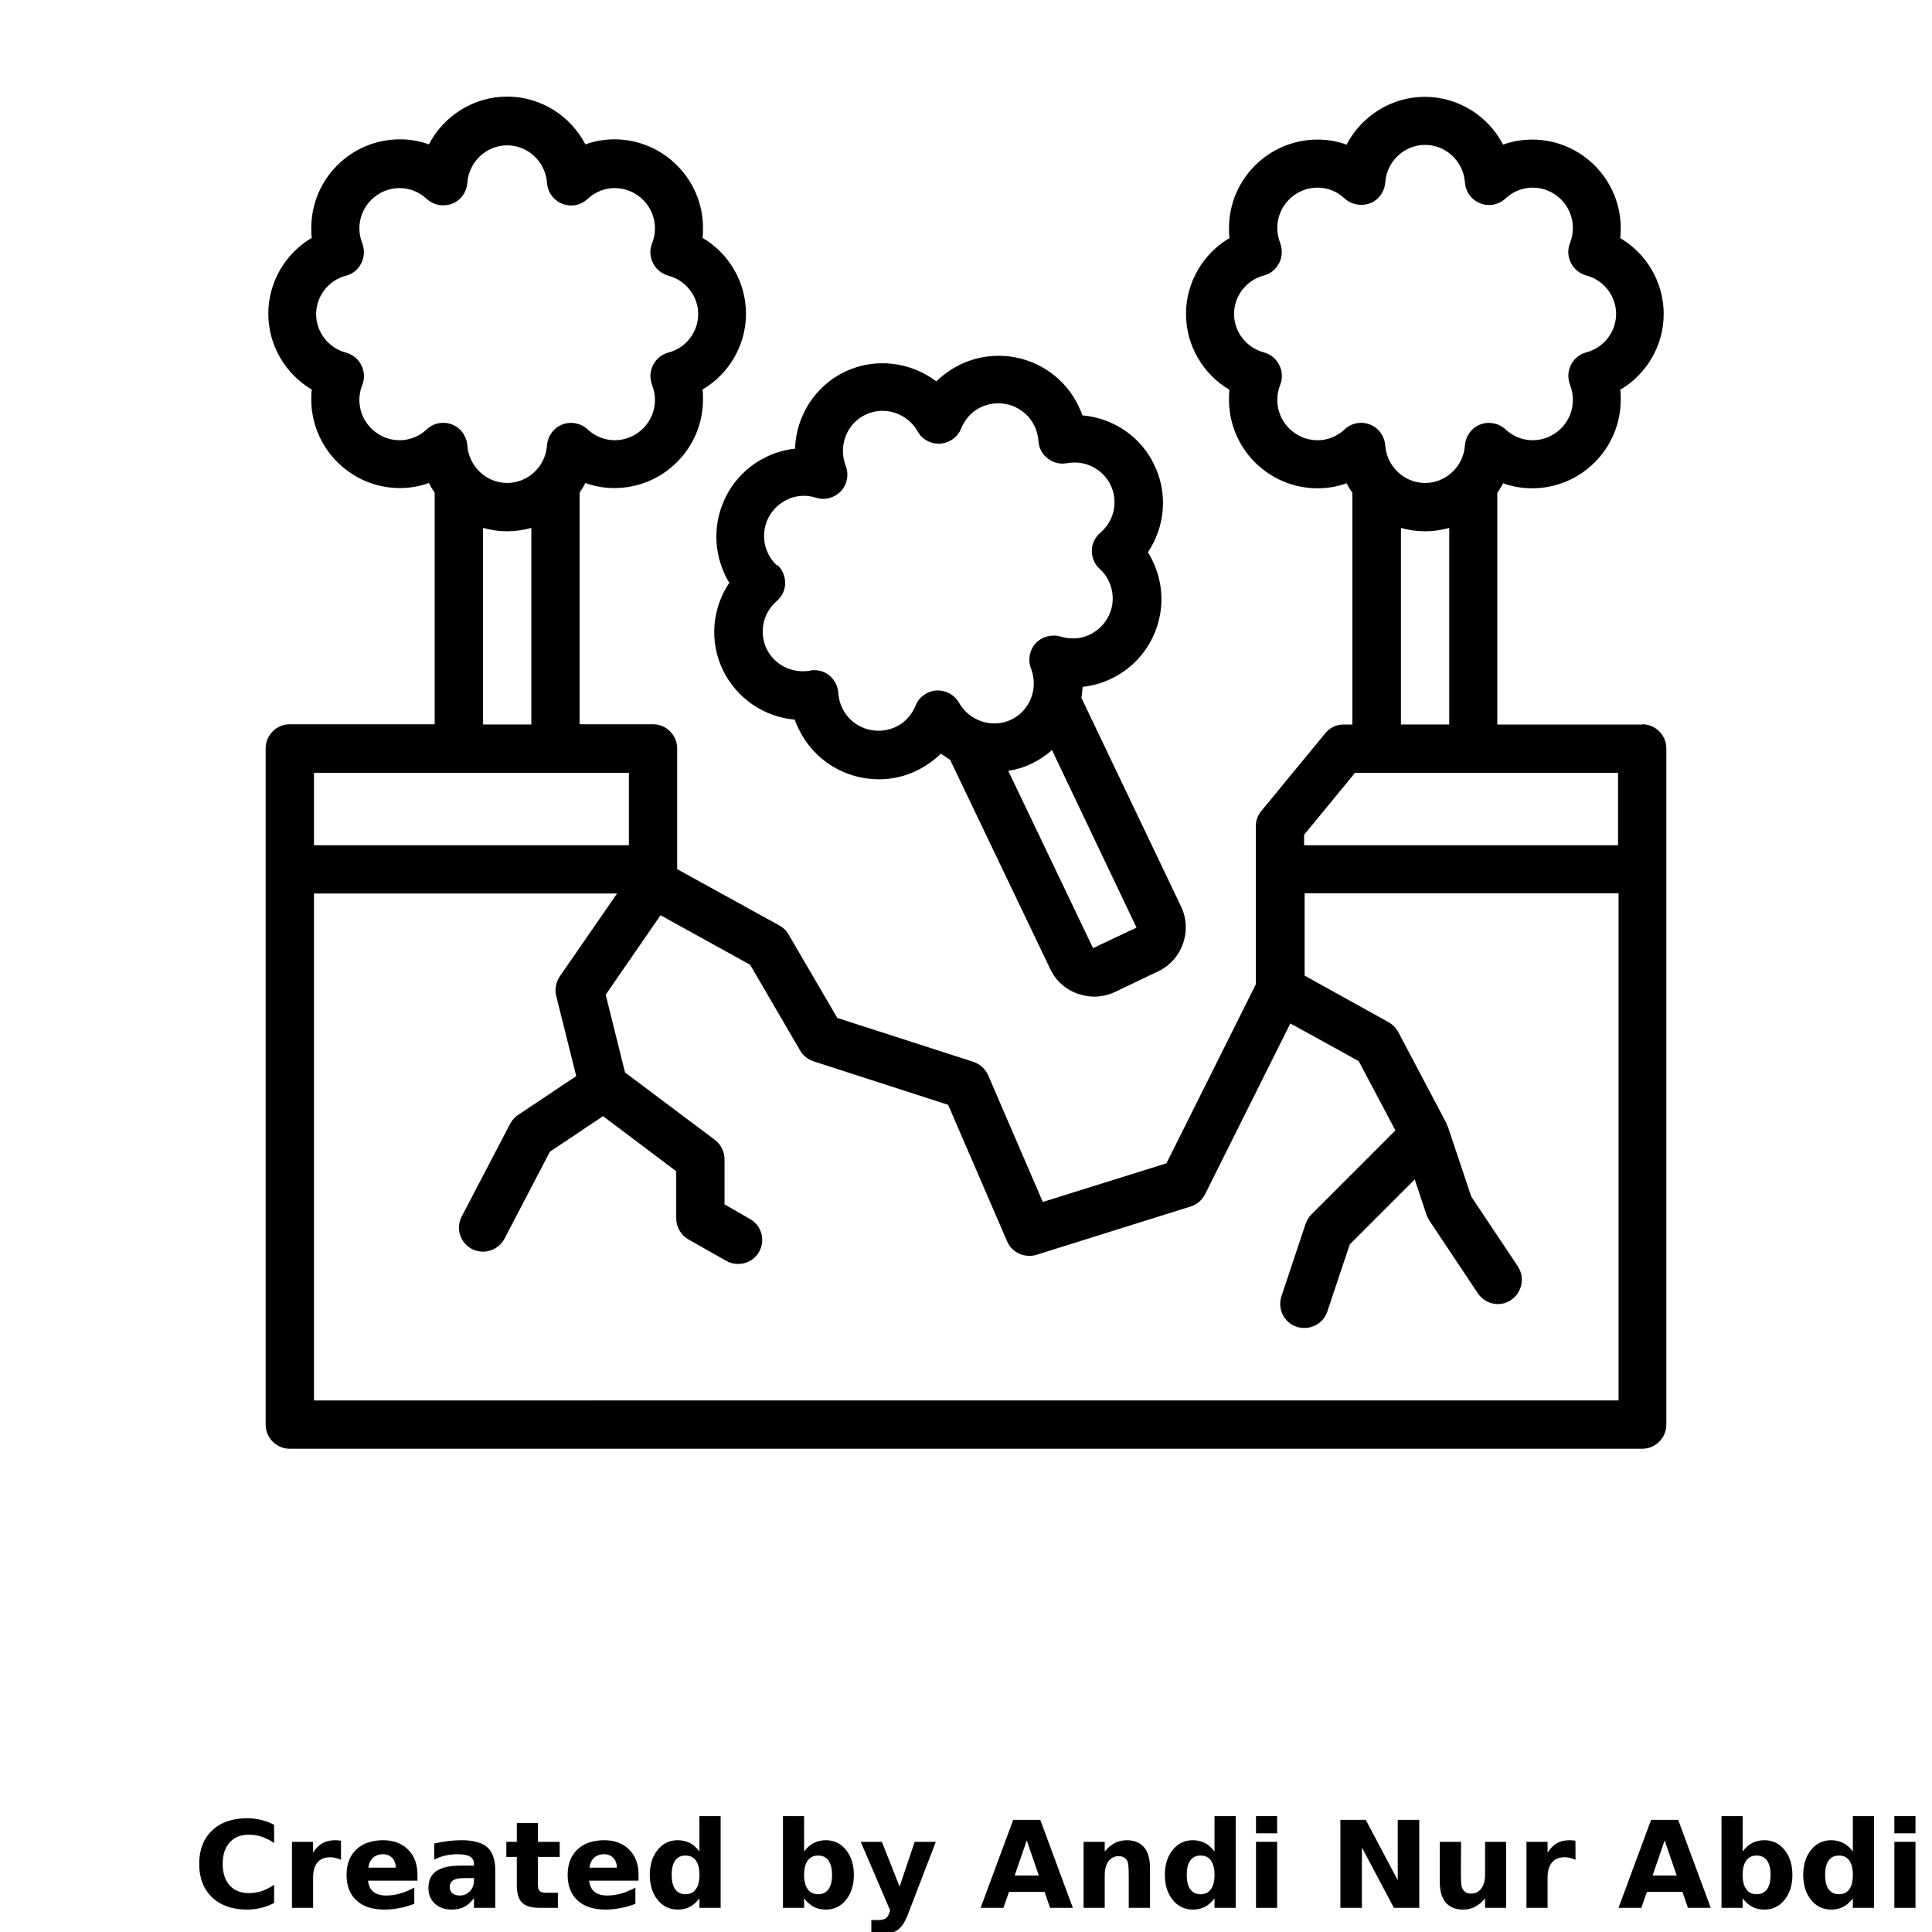 <?xml version="1.0" encoding="UTF-8"?>
<svg width="700pt" height="700pt" version="1.1" viewBox="0 0 700 700" xmlns="http://www.w3.org/2000/svg" xmlns:xlink="http://www.w3.org/1999/xlink">
 <defs>
  <symbol id="m" overflow="visible">
   <path d="m29.312-1.75c-1.512 0.781-3.09 1.371-4.734 1.766-1.637 0.406-3.34 0.609-5.109 0.609-5.312 0-9.527-1.484-12.641-4.453-3.106-2.969-4.656-7-4.656-12.094s1.551-9.125 4.656-12.094c3.113-2.969 7.328-4.453 12.641-4.453 1.77 0 3.473 0.199 5.109 0.594 1.645 0.398 3.223 0.992 4.734 1.781v6.594c-1.531-1.039-3.039-1.801-4.516-2.281-1.48-0.488-3.039-0.734-4.672-0.734-2.938 0-5.246 0.945-6.922 2.828-1.68 1.875-2.516 4.465-2.516 7.766 0 3.293 0.836 5.883 2.516 7.766 1.676 1.875 3.984 2.812 6.922 2.812 1.633 0 3.191-0.238 4.672-0.719 1.477-0.488 2.984-1.254 4.516-2.297z"/>
  </symbol>
  <symbol id="e" overflow="visible">
   <path d="m21.453-17.406c-0.68-0.312-1.352-0.539-2.016-0.688-0.656-0.156-1.32-0.234-1.984-0.234-1.969 0-3.484 0.633-4.547 1.891-1.055 1.262-1.578 3.07-1.578 5.422v11.016h-7.656v-23.922h7.656v3.922c0.977-1.562 2.102-2.703 3.375-3.422 1.281-0.719 2.812-1.078 4.594-1.078 0.25 0 0.523 0.012 0.828 0.031 0.301 0.023 0.734 0.07 1.297 0.141z"/>
  </symbol>
  <symbol id="d" overflow="visible">
   <path d="m27.562-12.031v2.188h-17.891c0.188 1.793 0.832 3.137 1.938 4.031 1.113 0.898 2.672 1.344 4.672 1.344 1.602 0 3.25-0.234 4.938-0.703 1.688-0.477 3.422-1.203 5.203-2.172v5.891c-1.805 0.688-3.609 1.203-5.422 1.547-1.812 0.352-3.621 0.531-5.422 0.531-4.336 0-7.703-1.098-10.109-3.297-2.398-2.207-3.594-5.297-3.594-9.266 0-3.906 1.176-6.973 3.531-9.203 2.363-2.238 5.609-3.359 9.734-3.359 3.758 0 6.769 1.137 9.031 3.406 2.258 2.262 3.391 5.281 3.391 9.062zm-7.859-2.531c0-1.457-0.43-2.629-1.281-3.516-0.844-0.895-1.949-1.344-3.312-1.344-1.492 0-2.699 0.418-3.625 1.25-0.918 0.836-1.492 2.039-1.719 3.609z"/>
  </symbol>
  <symbol id="i" overflow="visible">
   <path d="m14.391-10.766c-1.594 0-2.793 0.273-3.594 0.812-0.805 0.543-1.203 1.34-1.203 2.391 0 0.969 0.32 1.73 0.969 2.281 0.645 0.543 1.547 0.812 2.703 0.812 1.438 0 2.644-0.516 3.625-1.547 0.988-1.031 1.484-2.32 1.484-3.875v-0.875zm11.688-2.891v13.656h-7.703v-3.547c-1.031 1.449-2.188 2.508-3.469 3.172s-2.84 1-4.672 1c-2.481 0-4.496-0.723-6.047-2.172-1.543-1.445-2.312-3.32-2.312-5.625 0-2.812 0.961-4.867 2.891-6.172 1.938-1.312 4.969-1.969 9.094-1.969h4.516v-0.609c0-1.207-0.48-2.094-1.438-2.656-0.949-0.562-2.438-0.844-4.469-0.844-1.637 0-3.156 0.168-4.562 0.5-1.406 0.324-2.719 0.812-3.938 1.469v-5.828c1.645-0.406 3.289-0.707 4.938-0.906 1.656-0.207 3.305-0.312 4.953-0.312 4.32 0 7.438 0.855 9.344 2.562 1.914 1.699 2.875 4.461 2.875 8.281z"/>
  </symbol>
  <symbol id="h" overflow="visible">
   <path d="m12.031-30.719v6.797h7.875v5.469h-7.875v10.141c0 1.117 0.219 1.871 0.656 2.266 0.438 0.387 1.312 0.578 2.625 0.578h3.938v5.469h-6.562c-3.023 0-5.164-0.629-6.422-1.891-1.262-1.258-1.891-3.398-1.891-6.422v-10.141h-3.797v-5.469h3.797v-6.797z"/>
  </symbol>
  <symbol id="a" overflow="visible">
   <path d="m19.953-20.422v-12.812h7.688v33.234h-7.688v-3.453c-1.055 1.406-2.215 2.438-3.484 3.094-1.273 0.656-2.742 0.984-4.406 0.984-2.949 0-5.371-1.172-7.266-3.516-1.887-2.344-2.828-5.359-2.828-9.047s0.941-6.703 2.828-9.047c1.895-2.344 4.316-3.516 7.266-3.516 1.656 0 3.117 0.336 4.391 1 1.281 0.656 2.445 1.684 3.5 3.078zm-5.047 15.484c1.645 0 2.894-0.598 3.75-1.797 0.863-1.195 1.297-2.93 1.297-5.203 0-2.281-0.434-4.019-1.297-5.219-0.855-1.195-2.106-1.797-3.75-1.797-1.625 0-2.871 0.602-3.734 1.797-0.855 1.199-1.281 2.938-1.281 5.219 0 2.273 0.426 4.008 1.281 5.203 0.863 1.199 2.109 1.797 3.734 1.797z"/>
  </symbol>
  <symbol id="c" overflow="visible">
   <path d="m16.406-4.938c1.633 0 2.883-0.598 3.75-1.797 0.863-1.195 1.297-2.93 1.297-5.203 0-2.281-0.434-4.019-1.297-5.219-0.867-1.195-2.117-1.797-3.75-1.797-1.637 0-2.891 0.605-3.766 1.812-0.875 1.199-1.312 2.934-1.312 5.203 0 2.262 0.438 3.996 1.312 5.203 0.875 1.199 2.129 1.797 3.766 1.797zm-5.078-15.484c1.051-1.395 2.219-2.422 3.5-3.078 1.281-0.664 2.754-1 4.422-1 2.945 0 5.367 1.172 7.266 3.516 1.895 2.344 2.844 5.359 2.844 9.047s-0.949 6.703-2.844 9.047c-1.898 2.344-4.32 3.516-7.266 3.516-1.668 0-3.141-0.336-4.422-1s-2.449-1.691-3.5-3.078v3.453h-7.656v-33.234h7.656z"/>
  </symbol>
  <symbol id="g" overflow="visible">
   <path d="m0.531-23.922h7.656l6.422 16.234 5.469-16.234h7.656l-10.062 26.188c-1.012 2.664-2.195 4.523-3.547 5.578-1.344 1.062-3.121 1.594-5.328 1.594h-4.422v-5.016h2.391c1.301 0 2.242-0.211 2.828-0.625 0.594-0.406 1.055-1.148 1.391-2.219l0.203-0.656z"/>
  </symbol>
  <symbol id="b" overflow="visible">
   <path d="m23.375-5.812h-12.859l-2.031 5.812h-8.266l11.812-31.891h9.797l11.812 31.891h-8.266zm-10.812-5.922h8.734l-4.359-12.688z"/>
  </symbol>
  <symbol id="l" overflow="visible">
   <path d="m27.734-14.562v14.562h-7.703v-11.156c0-2.062-0.047-3.484-0.141-4.266-0.086-0.781-0.242-1.359-0.469-1.734-0.305-0.5-0.711-0.883-1.219-1.156-0.512-0.281-1.094-0.422-1.75-0.422-1.594 0-2.852 0.617-3.766 1.844-0.906 1.23-1.359 2.938-1.359 5.125v11.766h-7.656v-23.922h7.656v3.5c1.145-1.395 2.363-2.422 3.656-3.078 1.301-0.664 2.738-1 4.312-1 2.758 0 4.852 0.852 6.281 2.547 1.438 1.688 2.156 4.152 2.156 7.391z"/>
  </symbol>
  <symbol id="f" overflow="visible">
   <path d="m3.672-23.922h7.656v23.922h-7.656zm0-9.312h7.656v6.234h-7.656z"/>
  </symbol>
  <symbol id="k" overflow="visible">
   <path d="m4.016-31.891h9.188l11.594 21.875v-21.875h7.797v31.891h-9.188l-11.594-21.875v21.875h-7.797z"/>
  </symbol>
  <symbol id="j" overflow="visible">
   <path d="m3.422-9.312v-14.609h7.688v2.391c0 1.293-0.012 2.918-0.031 4.875-0.012 1.961-0.016 3.266-0.016 3.922 0 1.93 0.047 3.312 0.141 4.156 0.102 0.844 0.281 1.461 0.531 1.844 0.312 0.5 0.719 0.887 1.219 1.156 0.508 0.273 1.094 0.406 1.75 0.406 1.594 0 2.844-0.609 3.75-1.828 0.914-1.227 1.375-2.93 1.375-5.109v-11.812h7.641v23.922h-7.641v-3.453c-1.156 1.387-2.383 2.414-3.672 3.078-1.281 0.664-2.699 1-4.25 1-2.773 0-4.883-0.848-6.328-2.547-1.438-1.695-2.156-4.16-2.156-7.391z"/>
  </symbol>
 </defs>
 <g>
  <path d="m595 262.5h-52.5v-83.914c0.789-1.137 1.488-2.273 2.102-3.5 3.324 1.227 6.914 1.836 10.5 1.836 17.676 0 32.113-14.352 32.113-32.113 0-1.227 0-2.363-0.176-3.586 9.539-5.602 15.75-16.012 15.75-27.477 0-11.461-6.211-21.875-15.75-27.477 0.176-1.227 0.176-2.363 0.176-3.586 0-17.676-14.352-32.113-32.113-32.113-3.586 0-7.176 0.613-10.5 1.836-5.336-10.324-16.188-17.324-28.352-17.324s-23.012 7-28.352 17.324c-3.324-1.227-6.914-1.836-10.5-1.836-17.676 0-32.113 14.352-32.113 32.113 0 1.227 0 2.363 0.176 3.586-9.539 5.602-15.75 16.012-15.75 27.477 0 11.461 6.211 21.875 15.75 27.477-0.176 1.227-0.176 2.363-0.176 3.586 0 17.676 14.352 32.113 32.113 32.113 3.586 0 7.176-0.613 10.5-1.836 0.613 1.227 1.312 2.363 2.102 3.5v83.914h-3.148c-2.625 0-5.074 1.137-6.738 3.238l-23.102 28.086c-1.312 1.574-2.012 3.5-2.012 5.512v57.312l-32.375 64.836-44.801 14-19.773-45.852c-0.961-2.273-2.977-4.113-5.336-4.898l-49.352-15.926-17.676-30.273c-0.789-1.398-1.926-2.449-3.324-3.238l-37.012-20.387v-43.75c0-4.812-3.938-8.75-8.75-8.75h-26.602v-83.914c0.789-1.137 1.488-2.273 2.102-3.5 3.324 1.227 6.914 1.836 10.5 1.836 17.676 0 32.113-14.352 32.113-32.113 0-1.227 0-2.449-0.176-3.586 9.539-5.602 15.75-16.012 15.75-27.477 0-11.461-6.211-21.875-15.75-27.477 0.176-1.227 0.176-2.363 0.176-3.586 0-17.676-14.438-32.113-32.113-32.113-3.586 0-7.176 0.613-10.5 1.836-5.336-10.324-16.188-17.324-28.352-17.324s-23.012 7-28.352 17.324c-3.324-1.227-6.914-1.836-10.5-1.836-17.676 0-32.113 14.352-32.113 32.113 0 1.227 0 2.449 0.176 3.586-9.539 5.602-15.75 16.012-15.75 27.477 0 11.461 6.211 21.875 15.75 27.477-0.176 1.227-0.176 2.363-0.176 3.586 0 17.676 14.438 32.113 32.113 32.113 3.586 0 7.176-0.613 10.5-1.836 0.613 1.227 1.312 2.363 2.102 3.5v83.914h-52.5c-4.812 0-8.75 3.938-8.75 8.75v245c0 4.812 3.938 8.75 8.75 8.75h490c4.812 0 8.75-3.938 8.75-8.75v-245c0-4.812-3.938-8.75-8.75-8.75zm-107.8-106.93c-2.711 2.539-6.211 3.938-9.801 3.938-8.051 0-14.613-6.562-14.613-14.613 0-1.836 0.352-3.676 1.051-5.512 0.961-2.363 0.789-4.898-0.352-7.176-1.137-2.273-3.148-3.852-5.602-4.551-6.301-1.664-10.762-7.438-10.762-13.914 0-6.477 4.461-12.25 10.762-13.914 2.449-0.613 4.461-2.273 5.602-4.551 1.137-2.188 1.227-4.812 0.352-7.176-0.699-1.836-1.051-3.676-1.051-5.512 0-8.051 6.562-14.613 14.613-14.613 3.586 0 7.086 1.398 9.801 3.938 2.449 2.273 6.039 2.887 9.188 1.75 3.148-1.227 5.25-4.199 5.512-7.523 0.523-7.699 6.914-13.648 14.438-13.648 7.523 0 13.914 5.949 14.438 13.648 0.262 3.324 2.363 6.301 5.512 7.523 3.148 1.227 6.648 0.613 9.188-1.75 2.711-2.539 6.211-3.938 9.801-3.938 8.051 0 14.613 6.562 14.613 14.613 0 1.836-0.352 3.676-1.051 5.512-0.961 2.363-0.789 4.898 0.352 7.176 1.137 2.273 3.148 3.852 5.602 4.551 6.301 1.664 10.762 7.438 10.762 13.914 0 6.477-4.461 12.25-10.762 13.914-2.449 0.613-4.461 2.273-5.602 4.551-1.137 2.188-1.227 4.812-0.352 7.176 0.699 1.836 1.051 3.676 1.051 5.512 0 8.051-6.562 14.613-14.613 14.613-3.586 0-7.086-1.398-9.801-3.938-2.449-2.273-6.039-2.977-9.188-1.75-3.148 1.227-5.25 4.199-5.512 7.523-0.523 7.699-6.914 13.648-14.438 13.648-7.523 0-13.914-5.949-14.438-13.648-0.262-3.324-2.363-6.301-5.512-7.523-1.051-0.438-2.102-0.613-3.238-0.613-2.188 0-4.289 0.789-5.949 2.363zm20.387 35.699c2.801 0.789 5.688 1.227 8.75 1.227s5.949-0.438 8.75-1.227v71.227h-17.5zm-16.539 88.727h95.199v26.25h-113.75v-3.762l18.461-22.488zm-336.43-124.43c-2.711 2.539-6.211 3.938-9.801 3.938-8.051 0-14.613-6.562-14.613-14.613 0-1.836 0.352-3.676 1.051-5.426 0.961-2.363 0.789-4.898-0.352-7.176-1.137-2.273-3.148-3.852-5.602-4.551-6.301-1.664-10.762-7.438-10.762-13.914 0-6.477 4.461-12.25 10.762-13.914 2.449-0.613 4.461-2.273 5.602-4.551 1.137-2.273 1.227-4.812 0.352-7.176-0.699-1.836-1.051-3.586-1.051-5.426 0-8.051 6.562-14.613 14.613-14.613 3.586 0 7.086 1.398 9.801 3.938 2.449 2.273 6.039 2.887 9.188 1.75 3.148-1.227 5.25-4.199 5.512-7.523 0.523-7.699 6.914-13.648 14.438-13.648s13.914 5.949 14.438 13.648c0.262 3.324 2.363 6.301 5.512 7.523 3.148 1.227 6.648 0.613 9.188-1.75 2.711-2.539 6.211-3.938 9.801-3.938 8.051 0 14.613 6.562 14.613 14.613 0 1.836-0.352 3.676-1.051 5.426-0.961 2.363-0.789 4.898 0.352 7.176 1.137 2.273 3.148 3.852 5.602 4.551 6.301 1.664 10.762 7.438 10.762 13.914 0 6.477-4.461 12.25-10.762 13.914-2.449 0.613-4.461 2.273-5.602 4.551-1.137 2.273-1.227 4.812-0.352 7.176 0.699 1.836 1.051 3.586 1.051 5.426 0 8.051-6.562 14.613-14.613 14.613-3.586 0-7.086-1.398-9.801-3.938-2.449-2.273-6.039-2.977-9.188-1.75-3.148 1.227-5.25 4.199-5.512 7.523-0.523 7.699-6.914 13.648-14.438 13.648s-13.914-5.949-14.438-13.648c-0.262-3.324-2.363-6.301-5.512-7.523-1.051-0.438-2.102-0.613-3.238-0.613-2.188 0-4.289 0.789-5.949 2.363zm20.387 35.699c2.801 0.789 5.688 1.227 8.75 1.227s5.949-0.438 8.75-1.227v71.227h-17.5zm52.852 88.727v26.25h-114.1v-26.25zm-114.1 227.5v-183.75h109.81l-20.738 30.012c-1.398 2.102-1.926 4.637-1.312 7.086l7.262 29.051-21.086 14.086c-1.227 0.789-2.188 1.926-2.887 3.238l-17.5 33.512c-2.273 4.289-0.613 9.539 3.676 11.812 1.312 0.699 2.711 0.961 4.023 0.961 3.148 0 6.211-1.75 7.789-4.727l16.449-31.5 19.25-12.863 26.512 19.949v17.062c0 3.148 1.664 6.039 4.375 7.613l13.738 7.789c1.398 0.789 2.887 1.137 4.289 1.137 3.062 0 6.039-1.574 7.613-4.375 2.363-4.199 0.961-9.539-3.238-11.898l-9.273-5.336v-16.363c0-2.711-1.312-5.336-3.5-7l-32.551-24.414-7-28.176 19.863-28.789 32.461 17.938 18.113 31.062c1.051 1.836 2.801 3.238 4.898 3.938l48.738 15.75 21.352 49.438c1.75 4.113 6.387 6.211 10.676 4.898l55.824-17.5c2.273-0.699 4.113-2.273 5.25-4.461l30.887-61.863 24.762 13.648 13.301 25.113-30.449 30.449c-0.961 0.961-1.664 2.102-2.102 3.414l-8.75 26.25c-1.488 4.551 0.961 9.539 5.512 11.023 0.961 0.352 1.836 0.438 2.801 0.438 3.676 0 7.086-2.273 8.312-5.949l8.137-24.324 23.539-23.539 4.289 12.863c0.262 0.699 0.613 1.398 1.051 2.102l17.5 26.25c1.664 2.539 4.461 3.938 7.262 3.938 1.664 0 3.324-0.438 4.812-1.488 4.023-2.711 5.074-8.137 2.449-12.164l-16.887-25.289-8.398-25.113-0.262-0.523c-0.086-0.262-0.176-0.523-0.262-0.789l-17.5-33.164c-0.789-1.488-2.012-2.711-3.5-3.586l-30.449-16.887v-29.836h113.75v183.75l-472.68 0.012zm148.75-299.51c0.523 1.051 1.051 2.102 1.75 3.148-6.211 9.188-7.352 21.262-2.363 31.586 4.988 10.324 14.961 17.062 26.074 18.023 0.352 1.137 0.875 2.273 1.398 3.324 5.512 11.551 16.977 18.289 29.051 18.289 4.637 0 9.273-0.961 13.738-3.148 3.238-1.574 6.211-3.676 8.75-6.125 1.051 0.789 2.188 1.488 3.324 2.188l36.227 75.688c1.926 4.199 5.426 7.438 9.801 9.012 2.012 0.699 4.023 1.137 6.125 1.137 2.539 0 5.074-0.523 7.523-1.664l15.75-7.523c8.664-4.113 12.426-14.613 8.312-23.363l-36.137-75.688c0.176-1.312 0.352-2.711 0.438-4.023 3.5-0.352 7-1.312 10.238-2.887 7.789-3.676 13.562-10.148 16.449-18.199s2.363-16.801-1.312-24.5c-0.523-1.051-1.051-2.102-1.75-3.148 6.211-9.188 7.352-21.262 2.363-31.586-4.898-10.414-14.961-17.062-26.074-18.023-0.352-1.137-0.875-2.273-1.398-3.324-7.613-16.012-26.773-22.75-42.789-15.137-3.238 1.574-6.211 3.676-8.75 6.125-9.273-7-22.051-8.75-33.074-3.5-11.023 5.25-17.762 16.273-18.113 27.914-3.5 0.352-7 1.312-10.238 2.887-16.012 7.613-22.75 26.773-15.137 42.789zm133.52 135.54-30.711-64.227c2.887-0.438 5.773-1.312 8.488-2.625 2.711-1.312 5.164-2.977 7.352-4.898l30.625 64.312-15.75 7.438zm-114.45-138.6c-1.488-1.312-2.539-2.801-3.324-4.461-3.5-7.262-0.352-16.012 6.914-19.426 3.238-1.574 6.914-1.836 10.5-0.699 3.238 1.051 6.738 0 9.012-2.363 2.273-2.449 2.977-6.039 1.75-9.188-2.801-7.176 0.352-15.312 7.176-18.551 6.824-3.238 15.137-0.613 18.898 6.125 1.664 2.887 4.812 4.637 8.227 4.375 3.324-0.262 6.301-2.363 7.523-5.512 1.398-3.414 3.938-6.211 7.176-7.699 7.262-3.414 16.012-0.352 19.426 6.914 0.789 1.664 1.227 3.414 1.398 5.426 0.176 2.539 1.398 4.812 3.414 6.301 2.012 1.574 4.551 2.102 7 1.664 6.477-1.227 12.949 2.102 15.75 7.961 2.801 5.863 1.312 12.949-3.762 17.238-1.926 1.664-3.062 4.023-3.062 6.477 0 2.539 0.961 4.898 2.801 6.562 1.488 1.312 2.539 2.801 3.324 4.461 1.664 3.5 1.926 7.523 0.613 11.113-1.312 3.676-3.938 6.562-7.523 8.312-3.238 1.574-6.914 1.75-10.5 0.699-3.238-0.961-6.738 0-9.012 2.363-2.273 2.449-2.977 6.039-1.75 9.188 2.801 7.176-0.352 15.312-7.176 18.551-6.824 3.238-15.137 0.523-18.898-6.125-1.664-2.887-4.812-4.637-8.227-4.461-3.324 0.262-6.301 2.363-7.523 5.512-1.398 3.414-3.938 6.211-7.176 7.699-7.262 3.414-16.012 0.352-19.426-6.914-0.789-1.664-1.227-3.414-1.398-5.426-0.176-2.539-1.398-4.812-3.324-6.387-1.574-1.227-3.414-1.836-5.336-1.836-0.523 0-1.051 0-1.574 0.176-6.477 1.137-12.949-2.102-15.75-7.961-2.801-5.863-1.312-12.949 3.676-17.238 1.926-1.664 3.062-4.023 3.062-6.477 0-2.539-0.961-4.898-2.801-6.648z"/>
  <use x="70" y="691.25" xlink:href="#m"/>
  <use x="102.109" y="691.25" xlink:href="#e"/>
  <use x="123.684" y="691.25" xlink:href="#d"/>
  <use x="153.355" y="691.25" xlink:href="#i"/>
  <use x="182.879" y="691.25" xlink:href="#h"/>
  <use x="203.793" y="691.25" xlink:href="#d"/>
  <use x="233.465" y="691.25" xlink:href="#a"/>
  <use x="280.012" y="691.25" xlink:href="#c"/>
  <use x="311.328" y="691.25" xlink:href="#g"/>
  <use x="355.078" y="691.25" xlink:href="#b"/>
  <use x="388.938" y="691.25" xlink:href="#l"/>
  <use x="420.086" y="691.25" xlink:href="#a"/>
  <use x="451.402" y="691.25" xlink:href="#f"/>
  <use x="481.629" y="691.25" xlink:href="#k"/>
  <use x="518.246" y="691.25" xlink:href="#j"/>
  <use x="549.391" y="691.25" xlink:href="#e"/>
  <use x="586.199" y="691.25" xlink:href="#b"/>
  <use x="620.059" y="691.25" xlink:href="#c"/>
  <use x="651.375" y="691.25" xlink:href="#a"/>
  <use x="682.691" y="691.25" xlink:href="#f"/>
 </g>
</svg>
